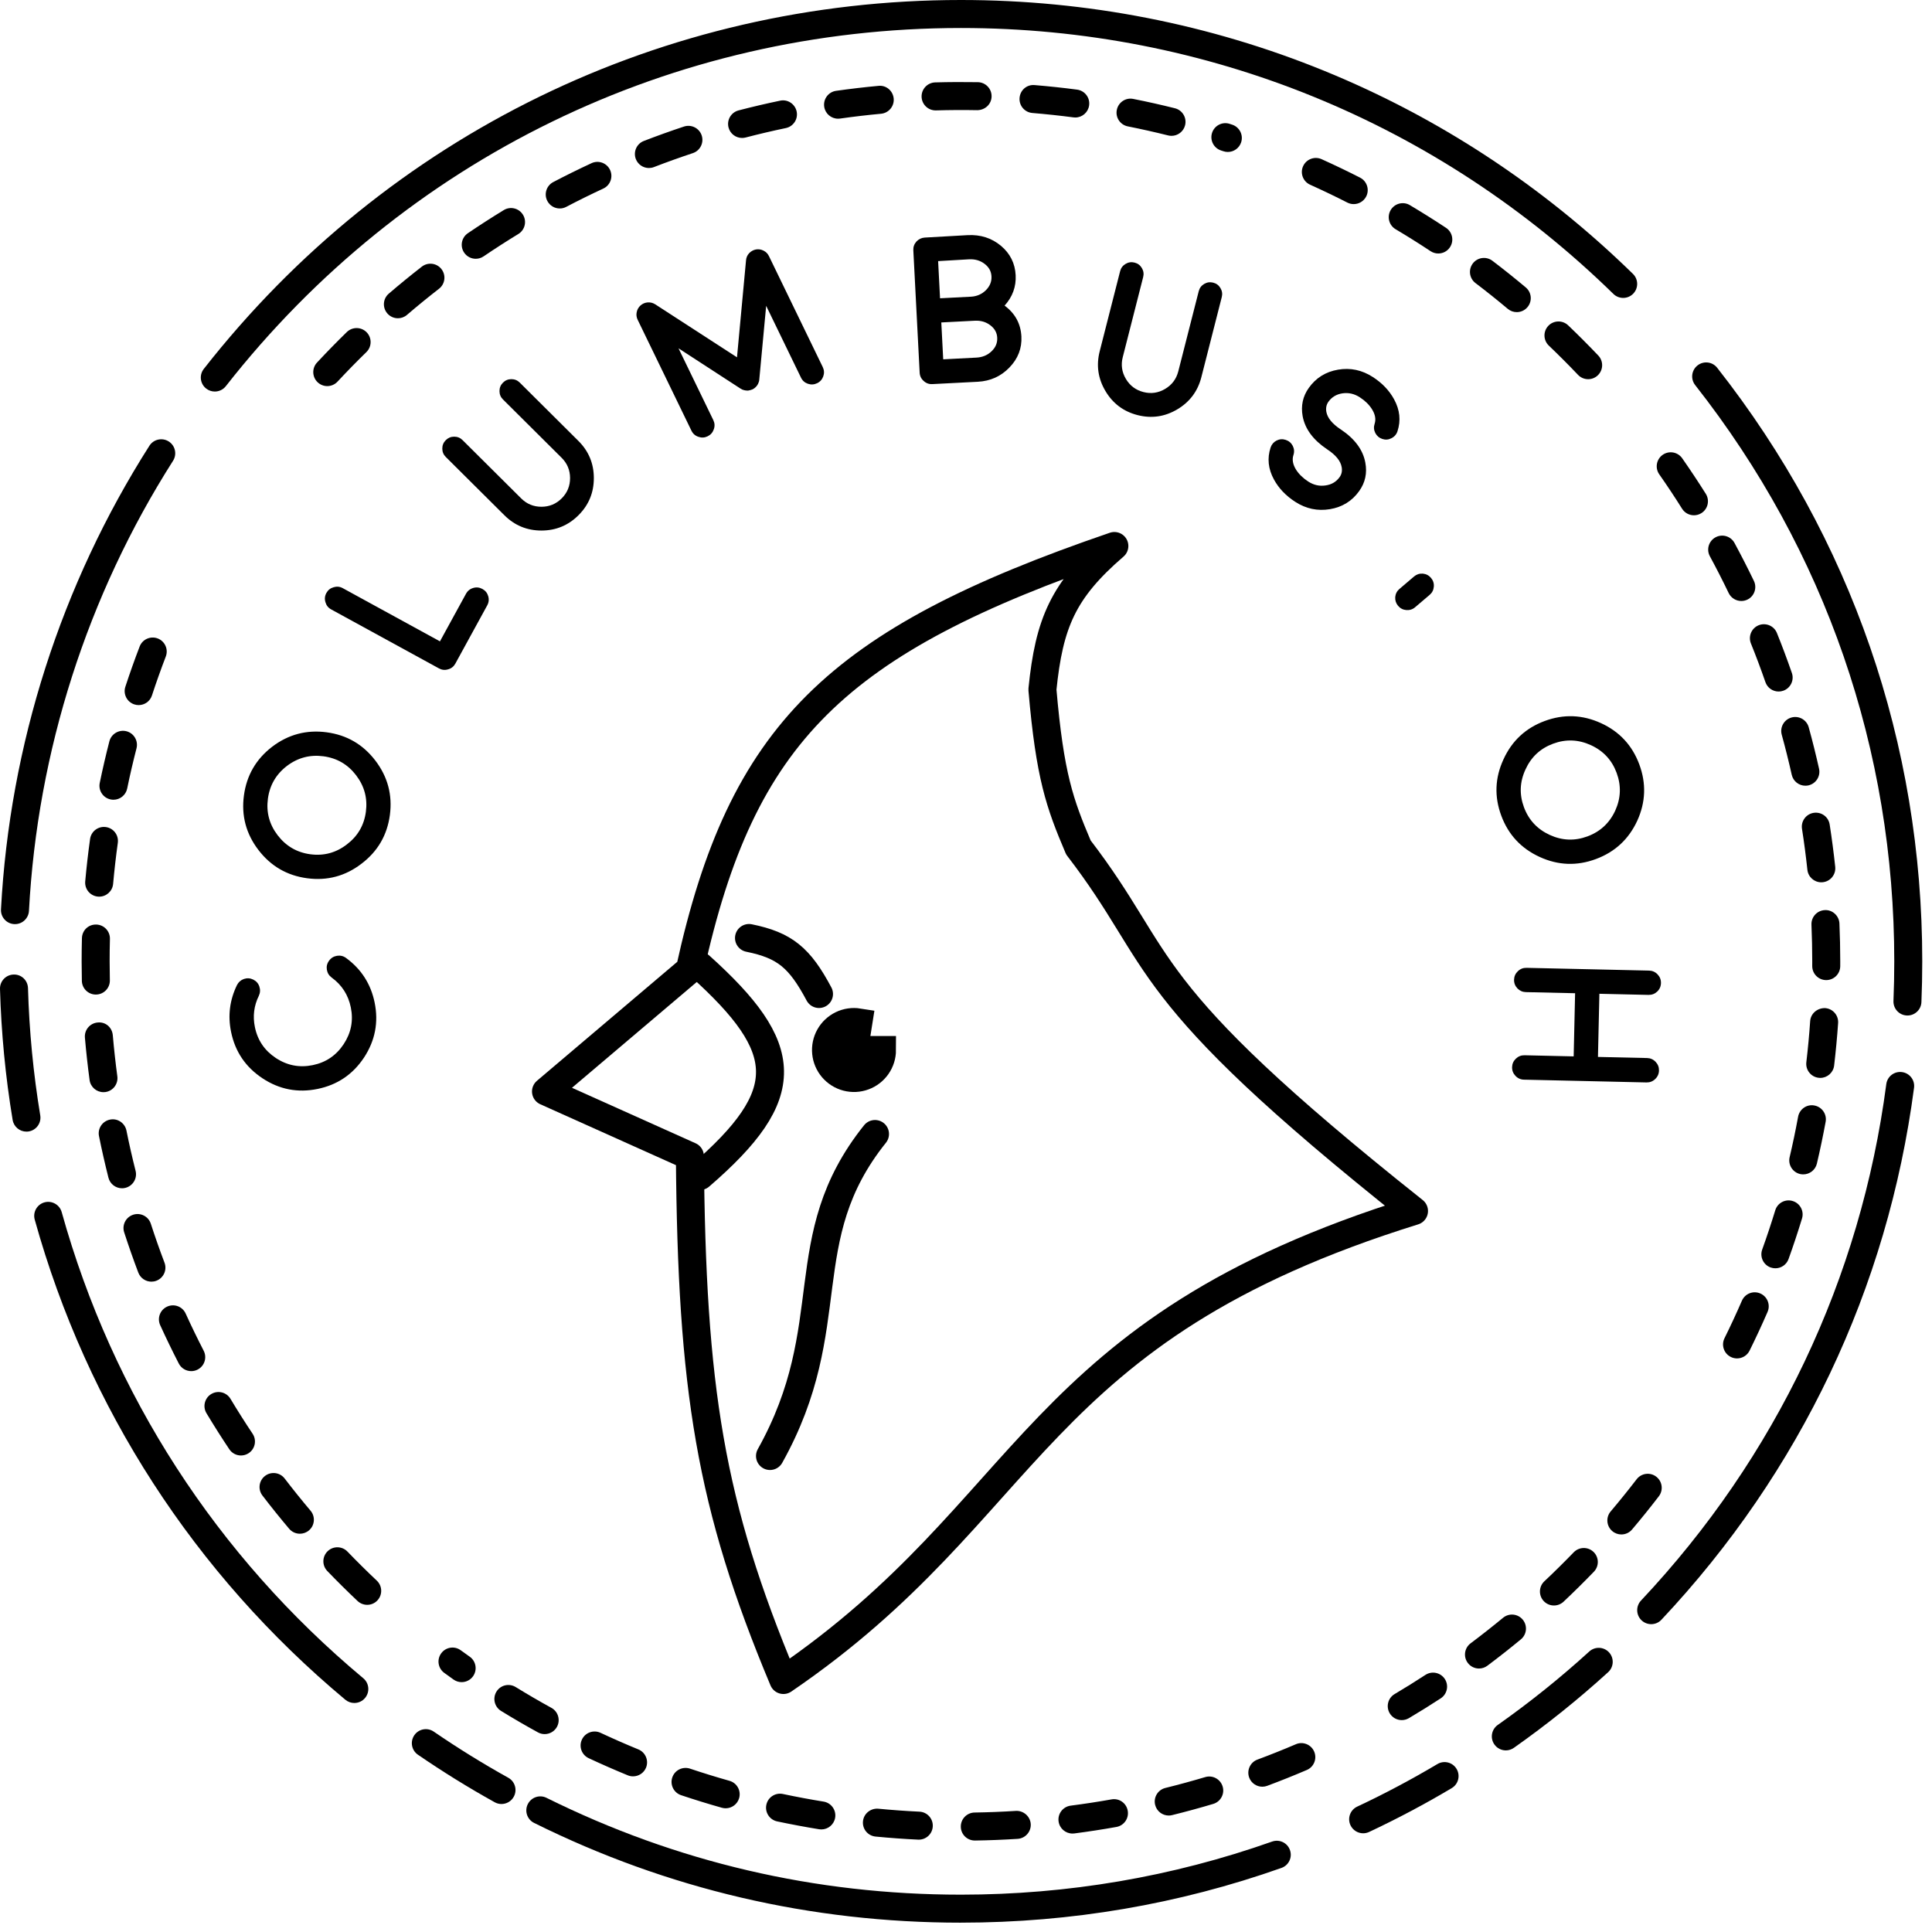 <svg width="138" height="138" viewBox="0 0 138 138" fill="none" xmlns="http://www.w3.org/2000/svg">
<g id="columbus">
<g id="Group">
<path id="Vector" d="M97.369 130.949C96.993 130.949 96.633 130.736 96.463 130.374C96.229 129.874 96.443 129.278 96.943 129.044C98.885 128.133 100.813 127.109 102.673 126.004C103.147 125.721 103.761 125.878 104.043 126.353C104.325 126.828 104.169 127.441 103.694 127.723C101.779 128.863 99.793 129.916 97.792 130.855C97.655 130.918 97.511 130.949 97.369 130.949Z" fill="currentColor"/>
</g>
<g id="Group_2">
<path id="Vector_2" d="M107.56 125.028C107.246 125.028 106.936 124.881 106.742 124.604C106.424 124.152 106.532 123.529 106.983 123.21C109.259 121.606 111.46 119.841 113.52 117.963C113.93 117.592 114.561 117.622 114.933 118.028C115.305 118.436 115.276 119.069 114.868 119.441C112.745 121.375 110.48 123.193 108.136 124.844C107.96 124.968 107.759 125.028 107.56 125.028Z" fill="currentColor"/>
</g>
<g id="Group_3">
<path id="Vector_3" d="M117.943 116.012C117.697 116.012 117.451 115.922 117.257 115.741C116.855 115.362 116.836 114.729 117.214 114.327C126.852 104.08 132.91 91.324 134.735 77.439C134.806 76.891 135.304 76.506 135.856 76.578C136.404 76.649 136.79 77.152 136.717 77.699C134.838 92.003 128.598 105.142 118.671 115.698C118.475 115.907 118.209 116.012 117.943 116.012Z" fill="currentColor"/>
</g>
<g id="Group_4">
<path id="Vector_4" d="M136.247 72.536C136.233 72.536 136.219 72.536 136.205 72.535C135.653 72.513 135.225 72.047 135.247 71.495C135.285 70.557 135.305 69.615 135.305 68.668C135.305 53.577 130.388 39.343 121.084 27.506C120.742 27.071 120.818 26.443 121.252 26.102C121.689 25.759 122.315 25.836 122.656 26.27C132.239 38.463 137.304 53.124 137.304 68.668C137.304 69.643 137.284 70.612 137.244 71.577C137.224 72.115 136.78 72.536 136.247 72.536Z" fill="currentColor"/>
</g>
<g id="Group_5">
<path id="Vector_5" d="M15.343 27.967C15.127 27.967 14.91 27.898 14.727 27.754C14.292 27.413 14.216 26.785 14.557 26.35C27.678 9.606 47.39 0.001 68.639 0C86.688 0 103.735 6.948 116.64 19.565C117.035 19.951 117.042 20.584 116.656 20.979C116.271 21.374 115.636 21.381 115.242 20.995C102.713 8.746 86.163 2 68.639 2C48.009 2.001 28.87 11.326 16.131 27.584C15.934 27.835 15.64 27.967 15.343 27.967Z" fill="currentColor"/>
</g>
<g id="Group_6">
<path id="Vector_6" d="M1.07 66.009C1.052 66.009 1.034 66.009 1.016 66.008C0.464 65.979 0.04 65.507 0.07 64.956C0.696 53.204 4.362 41.752 10.672 31.84C10.969 31.374 11.586 31.238 12.053 31.533C12.519 31.83 12.657 32.448 12.36 32.914C6.234 42.536 2.675 53.653 2.069 65.061C2.039 65.596 1.598 66.009 1.07 66.009Z" fill="currentColor"/>
</g>
<g id="Group_7">
<path id="Vector_7" d="M1.887 80.83C1.407 80.83 0.983 80.483 0.902 79.993C0.391 76.912 0.088 73.764 0 70.638C-0.015 70.085 0.42 69.625 0.972 69.61C1.533 69.59 1.984 70.03 2 70.582C2.085 73.619 2.38 76.676 2.875 79.668C2.966 80.213 2.597 80.728 2.052 80.817C1.996 80.827 1.94 80.83 1.887 80.83Z" fill="currentColor"/>
</g>
<g id="Group_8">
<path id="Vector_8" d="M25.308 121.642C25.082 121.642 24.855 121.566 24.668 121.41C13.893 112.417 6.221 100.557 2.48 87.114C2.333 86.583 2.644 86.031 3.176 85.883C3.703 85.737 4.258 86.046 4.407 86.579C8.038 99.629 15.487 111.142 25.949 119.875C26.373 120.229 26.43 120.859 26.076 121.283C25.879 121.52 25.595 121.642 25.308 121.642Z" fill="currentColor"/>
</g>
<g id="Group_9">
<path id="Vector_9" d="M35.82 128.858C35.656 128.858 35.489 128.818 35.336 128.732C33.466 127.694 31.621 126.551 29.852 125.337C29.396 125.025 29.281 124.401 29.593 123.946C29.905 123.489 30.529 123.375 30.983 123.687C32.701 124.865 34.493 125.974 36.307 126.983C36.79 127.251 36.964 127.859 36.696 128.341C36.513 128.671 36.172 128.858 35.82 128.858Z" fill="currentColor"/>
</g>
<g id="Group_10">
<path id="Vector_10" d="M68.632 137.333C57.928 137.333 47.672 134.937 38.15 130.209C37.654 129.964 37.453 129.363 37.699 128.869C37.944 128.374 38.544 128.17 39.039 128.418C48.284 133.006 58.242 135.333 68.633 135.333C68.636 135.333 68.638 135.333 68.641 135.333C76.266 135.333 83.743 134.057 90.865 131.54C91.388 131.356 91.958 131.628 92.14 132.149C92.325 132.67 92.051 133.241 91.531 133.424C84.196 136.018 76.495 137.332 68.641 137.332C68.638 137.333 68.635 137.333 68.632 137.333Z" fill="currentColor"/>
</g>
<g id="Group_11">
<path id="Vector_11" d="M26.229 114.631C25.983 114.631 25.736 114.54 25.542 114.359C24.806 113.665 24.078 112.943 23.377 112.214C22.994 111.816 23.007 111.183 23.404 110.8C23.802 110.418 24.434 110.429 24.818 110.827C25.497 111.532 26.202 112.231 26.915 112.903C27.316 113.282 27.335 113.915 26.956 114.317C26.76 114.526 26.495 114.631 26.229 114.631ZM21.42 109.552C21.136 109.552 20.854 109.432 20.655 109.198C20.002 108.425 19.358 107.626 18.745 106.823C18.409 106.385 18.493 105.757 18.932 105.422C19.37 105.087 19.999 105.17 20.333 105.609C20.928 106.385 21.55 107.159 22.183 107.908C22.539 108.33 22.487 108.961 22.065 109.317C21.877 109.475 21.647 109.552 21.42 109.552ZM17.212 103.963C16.889 103.963 16.572 103.807 16.38 103.519C15.82 102.682 15.272 101.816 14.748 100.945C14.464 100.471 14.617 99.857 15.091 99.573C15.565 99.288 16.18 99.442 16.463 99.916C16.97 100.76 17.501 101.599 18.042 102.408C18.35 102.867 18.226 103.488 17.767 103.795C17.596 103.909 17.402 103.963 17.212 103.963ZM13.661 97.938C13.299 97.938 12.948 97.741 12.771 97.396C12.303 96.487 11.856 95.564 11.442 94.654C11.213 94.151 11.435 93.558 11.938 93.33C12.445 93.099 13.035 93.325 13.262 93.826C13.662 94.708 14.096 95.6 14.548 96.48C14.801 96.971 14.609 97.575 14.117 97.827C13.972 97.903 13.815 97.938 13.661 97.938ZM10.815 91.547C10.412 91.547 10.032 91.301 9.879 90.901C9.523 89.96 9.183 88.992 8.87 88.025C8.7 87.5 8.988 86.936 9.514 86.766C10.038 86.595 10.603 86.883 10.773 87.41C11.076 88.345 11.405 89.281 11.751 90.192C11.946 90.709 11.687 91.286 11.17 91.482C11.053 91.527 10.934 91.547 10.815 91.547ZM8.715 84.877C8.268 84.877 7.861 84.575 7.746 84.122C7.498 83.139 7.27 82.139 7.071 81.15C6.962 80.609 7.312 80.082 7.854 79.972C8.392 79.857 8.922 80.214 9.032 80.755C9.224 81.711 9.444 82.679 9.685 83.631C9.82 84.166 9.496 84.71 8.96 84.846C8.879 84.868 8.796 84.877 8.715 84.877ZM7.389 78.012C6.896 78.012 6.466 77.648 6.399 77.146C6.266 76.155 6.153 75.136 6.065 74.119C6.017 73.568 6.424 73.084 6.974 73.036C7.551 72.974 8.009 73.395 8.057 73.945C8.143 74.932 8.251 75.919 8.381 76.879C8.454 77.427 8.07 77.93 7.524 78.004C7.477 78.009 7.433 78.012 7.389 78.012ZM6.847 71.04C6.304 71.04 5.859 70.606 5.847 70.061C5.837 69.597 5.832 69.133 5.831 68.668C5.831 68.113 5.838 67.562 5.852 67.012C5.867 66.459 6.306 66.023 6.879 66.039C7.431 66.055 7.866 66.514 7.852 67.066C7.837 67.597 7.831 68.13 7.831 68.666C7.832 69.115 7.837 69.567 7.847 70.018C7.859 70.571 7.42 71.028 6.868 71.039C6.86 71.04 6.853 71.04 6.847 71.04ZM7.084 64.047C7.054 64.047 7.024 64.046 6.993 64.043C6.443 63.993 6.038 63.508 6.087 62.957C6.177 61.959 6.293 60.94 6.434 59.929C6.509 59.382 7.012 59 7.562 59.076C8.109 59.151 8.491 59.656 8.415 60.204C8.279 61.183 8.167 62.17 8.08 63.137C8.032 63.657 7.596 64.047 7.084 64.047ZM8.105 57.124C8.039 57.124 7.97 57.117 7.903 57.103C7.362 56.992 7.013 56.463 7.125 55.922C7.33 54.925 7.562 53.925 7.813 52.951C7.952 52.415 8.498 52.096 9.032 52.232C9.566 52.371 9.888 52.916 9.751 53.451C9.508 54.392 9.283 55.359 9.085 56.324C8.986 56.799 8.57 57.124 8.105 57.124ZM9.905 50.364C9.801 50.364 9.697 50.348 9.593 50.314C9.068 50.142 8.782 49.577 8.954 49.052C9.271 48.086 9.614 47.119 9.975 46.179C10.172 45.664 10.749 45.408 11.267 45.604C11.783 45.802 12.04 46.38 11.842 46.896C11.493 47.806 11.16 48.741 10.854 49.675C10.717 50.097 10.326 50.364 9.905 50.364Z" fill="currentColor"/>
</g>
<g id="Group_12">
<path id="Vector_12" d="M69.629 131.466C69.082 131.466 68.636 131.029 68.629 130.482C68.621 129.929 69.063 129.474 69.614 129.466C70.585 129.452 71.577 129.413 72.562 129.35C73.097 129.318 73.588 129.734 73.624 130.285C73.659 130.836 73.24 131.311 72.689 131.347C71.671 131.412 70.645 131.452 69.642 131.467C69.638 131.466 69.633 131.466 69.629 131.466ZM65.629 131.404C65.612 131.404 65.597 131.404 65.581 131.403C64.572 131.355 63.548 131.281 62.539 131.183C61.989 131.13 61.587 130.642 61.641 130.092C61.694 129.541 62.191 129.149 62.731 129.193C63.709 129.287 64.7 129.358 65.677 129.405C66.228 129.431 66.654 129.9 66.627 130.452C66.602 130.987 66.159 131.404 65.629 131.404ZM76.603 130.967C76.108 130.967 75.677 130.6 75.612 130.095C75.541 129.548 75.928 129.046 76.476 128.975C77.458 128.848 78.439 128.698 79.392 128.528C79.948 128.428 80.457 128.795 80.552 129.337C80.65 129.881 80.287 130.4 79.743 130.497C78.758 130.673 77.746 130.829 76.731 130.961C76.689 130.965 76.644 130.967 76.603 130.967ZM58.667 130.674C58.614 130.674 58.56 130.67 58.507 130.661C57.517 130.5 56.508 130.311 55.511 130.1C54.971 129.986 54.624 129.454 54.739 128.914C54.853 128.373 55.38 128.028 55.925 128.143C56.892 128.347 57.868 128.531 58.828 128.686C59.373 128.775 59.742 129.289 59.654 129.833C59.574 130.326 59.148 130.674 58.667 130.674ZM83.48 129.681C83.031 129.681 82.623 129.376 82.51 128.92C82.377 128.384 82.704 127.843 83.24 127.711C84.195 127.475 85.154 127.213 86.088 126.935C86.617 126.777 87.174 127.079 87.332 127.608C87.49 128.137 87.189 128.693 86.659 128.851C85.695 129.139 84.706 129.409 83.719 129.652C83.641 129.672 83.559 129.681 83.48 129.681ZM51.836 129.163C51.745 129.163 51.654 129.151 51.563 129.126C50.59 128.852 49.611 128.549 48.651 128.228C48.127 128.053 47.843 127.486 48.02 126.962C48.194 126.439 48.762 126.158 49.286 126.331C50.217 126.643 51.166 126.936 52.106 127.201C52.638 127.351 52.947 127.903 52.797 128.434C52.672 128.874 52.27 129.163 51.836 129.163ZM90.166 127.622C89.761 127.622 89.379 127.374 89.228 126.972C89.037 126.454 89.299 125.878 89.817 125.685C90.74 125.342 91.662 124.973 92.558 124.59C93.061 124.369 93.653 124.606 93.87 125.115C94.088 125.623 93.852 126.211 93.344 126.427C92.419 126.823 91.468 127.204 90.515 127.559C90.4 127.602 90.282 127.622 90.166 127.622ZM45.218 126.882C45.092 126.882 44.964 126.859 44.84 126.808C43.916 126.429 42.977 126.018 42.049 125.584C41.548 125.35 41.331 124.755 41.566 124.255C41.8 123.754 42.395 123.54 42.895 123.772C43.794 124.192 44.703 124.59 45.597 124.957C46.108 125.167 46.353 125.752 46.145 126.263C45.984 126.649 45.611 126.882 45.218 126.882ZM38.904 123.865C38.74 123.865 38.576 123.825 38.424 123.741C37.535 123.254 36.648 122.737 35.788 122.208C35.318 121.919 35.172 121.303 35.461 120.832C35.748 120.361 36.362 120.215 36.837 120.505C37.669 121.018 38.526 121.517 39.386 121.989C39.87 122.255 40.047 122.863 39.782 123.347C39.599 123.678 39.258 123.865 38.904 123.865ZM32.974 120.153C32.773 120.153 32.572 120.093 32.395 119.968L31.735 119.493C31.288 119.169 31.188 118.544 31.512 118.097C31.834 117.651 32.462 117.548 32.907 117.874L33.554 118.337C34.004 118.656 34.109 119.282 33.789 119.733C33.594 120.007 33.286 120.153 32.974 120.153Z" fill="currentColor"/>
</g>
<g id="Group_13">
<path id="Vector_13" d="M100.125 122.865C99.783 122.865 99.451 122.69 99.264 122.375C98.984 121.899 99.14 121.286 99.615 121.005C100.36 120.564 101.094 120.107 101.817 119.635C102.278 119.335 102.898 119.465 103.201 119.927C103.503 120.389 103.372 121.009 102.909 121.311C102.162 121.798 101.403 122.271 100.635 122.726C100.474 122.82 100.298 122.865 100.125 122.865ZM105.643 119.18C105.338 119.18 105.039 119.042 104.842 118.78C104.51 118.339 104.6 117.712 105.042 117.381C105.832 116.788 106.612 116.174 107.361 115.556C107.789 115.203 108.418 115.265 108.768 115.69C109.121 116.116 109.06 116.746 108.634 117.097C107.862 117.736 107.056 118.369 106.24 118.981C106.061 119.115 105.851 119.18 105.643 119.18ZM110.996 114.678C110.73 114.678 110.465 114.573 110.267 114.364C109.889 113.962 109.908 113.329 110.31 112.95C111.023 112.28 111.729 111.582 112.41 110.877C112.795 110.481 113.427 110.469 113.824 110.852C114.221 111.236 114.233 111.869 113.849 112.266C113.146 112.995 112.416 113.715 111.681 114.408C111.488 114.588 111.242 114.678 110.996 114.678ZM115.811 109.604C115.583 109.604 115.353 109.526 115.165 109.367C114.744 109.011 114.691 108.379 115.049 107.958C115.682 107.211 116.305 106.438 116.902 105.662C117.237 105.224 117.867 105.14 118.303 105.477C118.741 105.813 118.824 106.441 118.488 106.878C117.873 107.681 117.229 108.479 116.575 109.25C116.378 109.484 116.096 109.604 115.811 109.604Z" fill="currentColor"/>
</g>
<g id="Group_14">
<path id="Vector_14" d="M124.073 97.03C123.925 97.03 123.773 96.997 123.631 96.926C123.136 96.681 122.933 96.082 123.178 95.587C123.616 94.703 124.033 93.802 124.421 92.91C124.642 92.403 125.227 92.169 125.736 92.391C126.243 92.611 126.475 93.201 126.255 93.706C125.855 94.628 125.422 95.559 124.971 96.472C124.796 96.826 124.441 97.03 124.073 97.03ZM126.813 90.592C126.701 90.592 126.586 90.573 126.474 90.534C125.954 90.346 125.685 89.773 125.871 89.254C126.202 88.335 126.516 87.391 126.803 86.453C126.963 85.924 127.521 85.622 128.051 85.788C128.579 85.949 128.877 86.508 128.715 87.037C128.419 88.007 128.096 88.98 127.754 89.931C127.607 90.338 127.224 90.592 126.813 90.592ZM128.805 83.884C128.729 83.884 128.652 83.876 128.575 83.859C128.038 83.731 127.705 83.193 127.831 82.655C128.055 81.708 128.258 80.736 128.436 79.767C128.537 79.224 129.057 78.857 129.6 78.964C130.143 79.064 130.502 79.585 130.403 80.129C130.218 81.13 130.008 82.135 129.778 83.113C129.669 83.574 129.258 83.884 128.805 83.884ZM130.018 76.993C129.979 76.993 129.94 76.99 129.9 76.985C129.352 76.921 128.96 76.423 129.024 75.875C129.139 74.895 129.232 73.905 129.298 72.936C129.337 72.384 129.82 71.993 130.365 72.007C130.916 72.045 131.332 72.523 131.294 73.074C131.225 74.075 131.129 75.097 131.01 76.109C130.951 76.618 130.518 76.993 130.018 76.993ZM130.445 70.007C130.442 70.007 130.439 70.007 130.436 70.007C129.884 70.002 129.44 69.551 129.445 68.998L129.446 68.667C129.445 67.79 129.426 66.917 129.39 66.049C129.367 65.497 129.795 65.031 130.347 65.008C130.887 64.975 131.365 65.413 131.388 65.965C131.426 66.861 131.445 67.761 131.446 68.666L131.445 69.016C131.44 69.565 130.994 70.007 130.445 70.007ZM130.092 63.022C129.587 63.022 129.154 62.642 129.099 62.129C128.995 61.163 128.867 60.179 128.714 59.203C128.629 58.657 129.002 58.145 129.548 58.06C130.106 57.978 130.606 58.349 130.691 58.894C130.848 59.902 130.981 60.917 131.087 61.915C131.146 62.465 130.748 62.957 130.199 63.016C130.163 63.02 130.127 63.022 130.092 63.022ZM128.956 56.122C128.498 56.122 128.085 55.806 127.981 55.34C127.768 54.389 127.528 53.426 127.267 52.479C127.121 51.947 127.433 51.396 127.965 51.25C128.495 51.102 129.048 51.416 129.194 51.948C129.464 52.927 129.712 53.921 129.931 54.905C130.052 55.444 129.712 55.978 129.173 56.099C129.101 56.115 129.028 56.122 128.956 56.122ZM127.045 49.395C126.631 49.395 126.243 49.136 126.101 48.722C125.778 47.791 125.43 46.864 125.066 45.962C124.86 45.45 125.107 44.867 125.62 44.66C126.129 44.456 126.715 44.7 126.922 45.214C127.298 46.145 127.657 47.105 127.99 48.068C128.172 48.589 127.895 49.158 127.373 49.339C127.264 49.377 127.153 49.395 127.045 49.395ZM124.379 42.928C124.007 42.928 123.65 42.719 123.477 42.362C123.052 41.478 122.601 40.594 122.135 39.735C121.871 39.249 122.052 38.642 122.537 38.38C123.021 38.117 123.63 38.297 123.892 38.782C124.373 39.671 124.84 40.583 125.279 41.495C125.518 41.993 125.309 42.591 124.811 42.83C124.672 42.897 124.524 42.928 124.379 42.928ZM120.997 36.806C120.665 36.806 120.34 36.642 120.149 36.339C119.628 35.508 119.079 34.681 118.518 33.88C118.202 33.428 118.312 32.804 118.764 32.487C119.219 32.17 119.841 32.282 120.157 32.733C120.736 33.562 121.303 34.416 121.843 35.273C122.137 35.74 121.996 36.358 121.529 36.652C121.363 36.756 121.179 36.806 120.997 36.806Z" fill="currentColor"/>
</g>
<g id="Group_15">
<path id="Vector_15" d="M113.439 27.085C113.175 27.085 112.911 26.981 112.714 26.774C112.032 26.057 111.331 25.355 110.629 24.685C110.23 24.303 110.215 23.67 110.596 23.271C110.977 22.872 111.612 22.858 112.01 23.238C112.735 23.929 113.459 24.656 114.163 25.395C114.544 25.795 114.528 26.428 114.128 26.809C113.935 26.994 113.687 27.085 113.439 27.085ZM108.34 22.295C108.113 22.295 107.886 22.218 107.698 22.061C106.948 21.432 106.173 20.812 105.391 20.219C104.952 19.885 104.867 19.258 105.201 18.818C105.535 18.379 106.161 18.294 106.602 18.628C107.408 19.24 108.208 19.88 108.983 20.53C109.406 20.884 109.462 21.515 109.106 21.938C108.909 22.174 108.626 22.295 108.34 22.295ZM102.735 18.107C102.546 18.107 102.354 18.053 102.184 17.941C101.359 17.395 100.518 16.867 99.685 16.372C99.209 16.09 99.054 15.476 99.336 15.002C99.618 14.528 100.232 14.37 100.706 14.653C101.566 15.165 102.435 15.71 103.287 16.273C103.748 16.578 103.874 17.198 103.569 17.659C103.378 17.95 103.06 18.107 102.735 18.107ZM96.693 14.579C96.541 14.579 96.385 14.544 96.239 14.47C95.369 14.026 94.473 13.596 93.58 13.194C93.076 12.967 92.851 12.375 93.078 11.872C93.306 11.368 93.896 11.145 94.4 11.37C95.324 11.786 96.249 12.23 97.149 12.689C97.64 12.94 97.836 13.543 97.585 14.035C97.408 14.379 97.058 14.579 96.693 14.579Z" fill="currentColor"/>
</g>
<g id="Group_16">
<path id="Vector_16" d="M23.377 27.579C23.133 27.579 22.889 27.49 22.695 27.311C22.291 26.934 22.268 26.301 22.644 25.897C23.343 25.146 24.06 24.413 24.774 23.716C25.171 23.334 25.803 23.339 26.189 23.735C26.574 24.131 26.566 24.764 26.17 25.15C25.479 25.823 24.785 26.533 24.108 27.26C23.912 27.471 23.644 27.579 23.377 27.579ZM28.422 22.733C28.141 22.733 27.86 22.615 27.663 22.383C27.303 21.964 27.351 21.333 27.771 20.974C28.546 20.309 29.34 19.661 30.131 19.046C30.569 18.707 31.196 18.787 31.534 19.223C31.873 19.66 31.794 20.287 31.357 20.626C30.591 21.22 29.822 21.848 29.071 22.491C28.884 22.654 28.652 22.733 28.422 22.733ZM33.982 18.484C33.662 18.484 33.347 18.331 33.154 18.046C32.843 17.589 32.963 16.967 33.42 16.657C34.253 16.092 35.114 15.537 35.982 15.008C36.452 14.719 37.068 14.868 37.356 15.341C37.644 15.812 37.495 16.427 37.023 16.715C36.183 17.228 35.348 17.765 34.543 18.312C34.371 18.428 34.176 18.484 33.982 18.484ZM39.983 14.891C39.623 14.891 39.275 14.697 39.096 14.356C38.839 13.867 39.028 13.262 39.517 13.005C40.412 12.536 41.331 12.082 42.251 11.656C42.752 11.423 43.347 11.642 43.578 12.143C43.81 12.644 43.592 13.239 43.091 13.47C42.201 13.882 41.312 14.322 40.446 14.776C40.299 14.854 40.14 14.891 39.983 14.891ZM46.35 12.001C45.949 12.001 45.571 11.758 45.417 11.361C45.218 10.845 45.475 10.266 45.989 10.068C46.932 9.704 47.897 9.357 48.856 9.039C49.38 8.868 49.946 9.149 50.121 9.673C50.295 10.197 50.011 10.764 49.487 10.938C48.557 11.247 47.623 11.582 46.71 11.934C46.592 11.98 46.47 12.001 46.35 12.001ZM87.702 10.855C87.598 10.855 87.491 10.838 87.386 10.803L87.225 10.751C86.699 10.584 86.407 10.022 86.574 9.496C86.741 8.971 87.301 8.675 87.829 8.845L88.019 8.907C88.542 9.081 88.826 9.647 88.651 10.172C88.511 10.59 88.121 10.855 87.702 10.855ZM53.005 9.854C52.561 9.854 52.155 9.556 52.038 9.106C51.899 8.572 52.22 8.026 52.754 7.886C53.733 7.631 54.731 7.397 55.721 7.191C56.256 7.072 56.79 7.425 56.904 7.965C57.018 8.505 56.671 9.035 56.13 9.148C55.172 9.348 54.206 9.575 53.259 9.822C53.174 9.843 53.089 9.854 53.005 9.854ZM83.68 9.703C83.599 9.703 83.518 9.693 83.436 9.673C82.49 9.437 81.521 9.219 80.558 9.027C80.016 8.92 79.664 8.393 79.772 7.852C79.879 7.31 80.407 6.954 80.947 7.066C81.943 7.263 82.944 7.488 83.923 7.733C84.458 7.867 84.784 8.41 84.65 8.946C84.535 9.4 84.127 9.703 83.68 9.703ZM59.86 8.478C59.37 8.478 58.942 8.118 58.871 7.619C58.794 7.072 59.174 6.565 59.721 6.488C60.73 6.345 61.747 6.225 62.746 6.133C63.299 6.07 63.783 6.487 63.835 7.036C63.886 7.586 63.481 8.073 62.932 8.125C61.964 8.215 60.979 8.33 60.002 8.469C59.954 8.475 59.907 8.478 59.86 8.478ZM76.806 8.393C76.763 8.393 76.719 8.39 76.675 8.384C75.688 8.255 74.7 8.15 73.739 8.07C73.189 8.025 72.78 7.542 72.826 6.991C72.871 6.442 73.339 6.024 73.905 6.078C74.896 6.16 75.916 6.268 76.934 6.402C77.481 6.473 77.868 6.975 77.795 7.523C77.73 8.026 77.301 8.393 76.806 8.393ZM66.827 7.886C66.289 7.886 65.845 7.457 65.828 6.915C65.812 6.363 66.247 5.902 66.799 5.886C67.811 5.857 68.834 5.854 69.846 5.87C70.398 5.88 70.838 6.335 70.828 6.888C70.818 7.441 70.371 7.86 69.81 7.87C68.829 7.852 67.836 7.856 66.857 7.886C66.848 7.886 66.838 7.886 66.827 7.886Z" fill="currentColor"/>
</g>
<path id="Ellipse 3" d="M63 75C63 75.409 62.875 75.808 62.641 76.144C62.407 76.479 62.076 76.735 61.692 76.876C61.308 77.018 60.891 77.038 60.495 76.935C60.099 76.832 59.745 76.61 59.479 76.299C59.213 75.988 59.05 75.603 59.01 75.196C58.97 74.789 59.055 74.379 59.255 74.022C59.455 73.666 59.76 73.379 60.128 73.2C60.496 73.022 60.91 72.961 61.313 73.025L61 75H63Z" stroke="currentColor" stroke-width="2"/>
<path id="Vector 1" d="M49.278 69.247C52.981 52.366 59.69 45.815 79.597 39C75.94 42.152 74.938 44.498 74.458 49.253C74.994 55.45 75.694 57.388 77.028 60.532C83.431 68.858 80.767 70.419 101 86.5C73.514 95.047 73.993 107.708 55.958 120C50.724 107.508 49.405 99.198 49.278 82.576L39 77.962L49.278 69.247Z" stroke="currentColor" stroke-width="2" stroke-linejoin="round"/>
<path id="Vector 2" d="M50 69C56.533 74.878 56.799 78.135 50 84" stroke="currentColor" stroke-width="2" stroke-linecap="round"/>
<path id="Vector 3" d="M53.5 67C56.053 67.518 57.118 68.406 58.5 71" stroke="currentColor" stroke-width="2" stroke-linecap="round"/>
<path id="Vector 4" d="M62.5 81C56.5 88.5 60.219 94.655 55 104" stroke="currentColor" stroke-width="2" stroke-linecap="round"/>
<g id="Linked Path Group">
<path id="[Copy] OHIO" d="M26.759 71.608C26.487 70.283 25.806 69.222 24.715 68.424C24.522 68.284 24.307 68.233 24.071 68.271C23.835 68.31 23.646 68.426 23.507 68.619C23.362 68.813 23.309 69.028 23.347 69.265C23.386 69.501 23.502 69.689 23.695 69.829C24.421 70.358 24.876 71.067 25.058 71.957C25.251 72.899 25.082 73.774 24.549 74.581C24.017 75.388 23.28 75.888 22.337 76.081C21.39 76.275 20.513 76.106 19.706 75.574C18.899 75.041 18.399 74.304 18.206 73.362C18.046 72.582 18.14 71.837 18.488 71.128C18.589 70.913 18.601 70.691 18.524 70.463C18.448 70.239 18.302 70.075 18.086 69.969C17.87 69.864 17.648 69.85 17.42 69.927C17.197 70.007 17.032 70.153 16.926 70.364C16.407 71.432 16.267 72.548 16.506 73.71C16.795 75.121 17.545 76.226 18.755 77.025C19.96 77.819 21.27 78.072 22.686 77.781C24.097 77.492 25.202 76.745 26.002 75.539C26.796 74.33 27.048 73.019 26.759 71.608Z" fill="currentColor"/>
<path id="[Copy] OHIO_2" d="M19.136 57.051C19.265 56.088 19.716 55.309 20.491 54.713C21.269 54.122 22.14 53.892 23.103 54.02C24.066 54.149 24.843 54.6 25.434 55.374C26.03 56.153 26.263 57.024 26.134 57.987C26.005 58.95 25.552 59.727 24.773 60.318C23.999 60.914 23.13 61.147 22.167 61.019C21.204 60.89 20.425 60.436 19.829 59.657C19.238 58.883 19.007 58.015 19.136 57.051ZM27.848 58.217C28.04 56.779 27.694 55.482 26.809 54.324C25.928 53.172 24.77 52.499 23.332 52.307C21.895 52.115 20.598 52.459 19.44 53.338C18.288 54.224 17.615 55.385 17.423 56.822C17.23 58.26 17.575 59.555 18.455 60.707C19.34 61.865 20.501 62.54 21.938 62.732C23.375 62.924 24.671 62.578 25.823 61.692C26.981 60.812 27.655 59.654 27.848 58.217Z" fill="currentColor"/>
<path id="[Copy] OHIO_3" d="M23.313 42.356C23.198 42.566 23.176 42.785 23.246 43.013C23.309 43.242 23.446 43.415 23.656 43.53L31.353 47.742C31.563 47.857 31.782 47.88 32.009 47.809C32.239 47.746 32.411 47.609 32.526 47.399L34.801 43.242C34.916 43.032 34.94 42.812 34.872 42.58C34.806 42.354 34.668 42.184 34.458 42.069C34.248 41.955 34.031 41.93 33.805 41.996C33.573 42.064 33.4 42.203 33.285 42.413L31.425 45.811L24.486 42.013C24.276 41.898 24.057 41.876 23.829 41.946C23.6 42.01 23.428 42.147 23.313 42.356Z" fill="currentColor"/>
<path id="[Copy] OHIO_4" d="M35.925 27.333C35.76 27.499 35.677 27.7 35.678 27.934C35.678 28.169 35.762 28.369 35.928 28.534L40.114 32.697C40.516 33.096 40.717 33.579 40.719 34.145C40.72 34.712 40.523 35.194 40.127 35.592C39.728 35.994 39.245 36.195 38.679 36.197C38.112 36.199 37.629 35.999 37.227 35.6L33.041 31.437C32.875 31.272 32.674 31.19 32.44 31.191C32.205 31.191 32.005 31.275 31.84 31.441C31.674 31.607 31.592 31.807 31.593 32.042C31.593 32.277 31.677 32.477 31.843 32.642L36.029 36.805C36.763 37.535 37.648 37.898 38.683 37.896C39.719 37.893 40.602 37.524 41.332 36.79C42.059 36.06 42.42 35.177 42.417 34.141C42.415 33.105 42.046 32.222 41.312 31.492L37.126 27.329C36.96 27.164 36.76 27.082 36.525 27.083C36.29 27.083 36.09 27.167 35.925 27.333Z" fill="currentColor"/>
<path id="[Copy] OHIO_5" d="M53.995 17.819C53.802 17.858 53.64 17.948 53.507 18.088C53.376 18.233 53.303 18.401 53.288 18.593L52.643 25.523L46.803 21.738C46.638 21.633 46.459 21.587 46.264 21.6C46.072 21.617 45.903 21.688 45.757 21.813C45.609 21.945 45.517 22.106 45.479 22.298C45.44 22.485 45.463 22.667 45.548 22.843L49.389 30.764C49.493 30.98 49.658 31.125 49.885 31.2C50.109 31.281 50.328 31.269 50.544 31.165C50.759 31.061 50.906 30.894 50.985 30.666C51.067 30.442 51.055 30.222 50.951 30.007L48.465 24.88L52.885 27.751C52.889 27.748 52.892 27.75 52.895 27.754L52.898 27.761C52.902 27.759 52.905 27.76 52.907 27.764C52.914 27.766 52.917 27.767 52.917 27.767C52.941 27.783 52.959 27.793 52.973 27.798C52.975 27.802 52.983 27.809 52.998 27.818C53.023 27.822 53.039 27.828 53.047 27.834C53.054 27.837 53.067 27.841 53.087 27.848C53.106 27.855 53.119 27.859 53.126 27.862C53.139 27.866 53.157 27.871 53.181 27.875C53.201 27.882 53.209 27.884 53.207 27.879C53.227 27.886 53.248 27.889 53.27 27.89C53.276 27.892 53.279 27.893 53.279 27.893C53.286 27.895 53.289 27.896 53.289 27.896L53.296 27.893C53.313 27.896 53.335 27.896 53.361 27.894C53.379 27.896 53.385 27.899 53.381 27.901C53.392 27.901 53.41 27.9 53.437 27.898C53.467 27.894 53.477 27.892 53.466 27.892C53.462 27.894 53.471 27.892 53.496 27.886C53.561 27.876 53.624 27.859 53.683 27.836C53.711 27.827 53.721 27.825 53.712 27.829L53.726 27.823C53.838 27.774 53.934 27.703 54.013 27.61C54.031 27.591 54.042 27.58 54.046 27.578C54.042 27.58 54.047 27.573 54.06 27.555C54.078 27.536 54.089 27.52 54.093 27.507C54.097 27.505 54.1 27.503 54.1 27.503C54.1 27.503 54.101 27.5 54.103 27.494C54.108 27.491 54.109 27.488 54.106 27.484C54.12 27.466 54.131 27.45 54.14 27.435C54.14 27.435 54.143 27.425 54.15 27.406C54.161 27.384 54.169 27.367 54.174 27.354C54.176 27.347 54.18 27.334 54.187 27.314C54.194 27.295 54.199 27.282 54.201 27.275C54.203 27.269 54.209 27.253 54.218 27.226L54.225 27.191C54.225 27.18 54.226 27.16 54.229 27.132C54.229 27.132 54.23 27.128 54.232 27.122C54.234 27.115 54.236 27.112 54.236 27.112L54.239 27.102C54.237 27.098 54.236 27.096 54.236 27.096L54.726 21.844L57.212 26.971C57.316 27.187 57.479 27.333 57.701 27.41C57.929 27.489 58.151 27.476 58.366 27.372C58.582 27.268 58.729 27.101 58.808 26.873C58.885 26.651 58.871 26.433 58.767 26.217L54.926 18.296C54.841 18.12 54.712 17.989 54.541 17.904C54.367 17.815 54.185 17.787 53.995 17.819Z" fill="currentColor"/>
<path id="[Copy] OHIO_6" d="M67.236 23.032L69.445 22.918C69.484 22.916 69.522 22.914 69.561 22.912C69.581 22.911 69.603 22.91 69.627 22.909C70.056 22.886 70.426 22.994 70.737 23.233C71.047 23.466 71.212 23.763 71.23 24.124C71.249 24.494 71.115 24.817 70.826 25.091C70.537 25.37 70.178 25.52 69.749 25.543L67.372 25.666L67.236 23.032ZM67.009 18.651L69.217 18.522C69.646 18.5 70.016 18.608 70.327 18.846C70.637 19.079 70.802 19.379 70.82 19.744C70.84 20.115 70.705 20.445 70.417 20.733C70.124 21.017 69.77 21.17 69.355 21.192L67.146 21.306L67.009 18.651ZM69.838 27.269C70.74 27.222 71.495 26.882 72.103 26.249C72.716 25.616 73 24.878 72.957 24.034C72.909 23.122 72.51 22.388 71.757 21.83C72.326 21.199 72.589 20.474 72.547 19.655C72.503 18.807 72.151 18.106 71.492 17.553C70.828 17.001 70.037 16.749 69.12 16.796L66.049 16.97C65.815 16.987 65.617 17.082 65.455 17.257C65.298 17.436 65.226 17.643 65.238 17.877L65.69 26.618C65.703 26.857 65.798 27.055 65.978 27.212C66.152 27.374 66.359 27.449 66.598 27.436L69.838 27.269Z" fill="currentColor"/>
<path id="[Copy] OHIO_7" d="M86.656 20.189C86.429 20.131 86.214 20.162 86.012 20.281C85.811 20.401 85.681 20.575 85.623 20.802L84.164 26.522C84.024 27.071 83.711 27.49 83.224 27.779C82.737 28.068 82.221 28.143 81.677 28.004C81.128 27.864 80.709 27.551 80.42 27.064C80.131 26.577 80.057 26.059 80.197 25.511L81.655 19.79C81.713 19.563 81.682 19.349 81.562 19.147C81.443 18.945 81.269 18.815 81.042 18.757C80.815 18.699 80.6 18.73 80.398 18.85C80.197 18.97 80.067 19.143 80.009 19.37L78.55 25.091C78.294 26.094 78.431 27.041 78.96 27.931C79.488 28.822 80.254 29.395 81.257 29.651C82.256 29.905 83.2 29.768 84.091 29.24C84.982 28.711 85.555 27.945 85.811 26.942L87.269 21.222C87.327 20.995 87.296 20.78 87.176 20.578C87.056 20.376 86.883 20.246 86.656 20.189Z" fill="currentColor"/>
<path id="[Copy] OHIO_8" d="M97.085 35.075C97.517 34.47 97.663 33.794 97.524 33.047C97.357 32.137 96.777 31.349 95.783 30.682L95.752 30.663C95.159 30.267 94.821 29.854 94.74 29.423C94.691 29.147 94.74 28.906 94.886 28.698C95.128 28.36 95.464 28.159 95.895 28.095C96.331 28.033 96.741 28.127 97.126 28.376C97.504 28.62 97.794 28.904 97.997 29.228C98.229 29.598 98.292 29.945 98.189 30.267C98.113 30.492 98.128 30.711 98.234 30.925C98.343 31.135 98.509 31.277 98.734 31.353C98.958 31.428 99.175 31.412 99.385 31.303C99.599 31.197 99.744 31.032 99.819 30.807C100.071 30.04 99.991 29.279 99.578 28.523C99.235 27.894 98.729 27.363 98.061 26.931C97.286 26.43 96.458 26.254 95.575 26.405C94.693 26.555 93.997 26.989 93.487 27.705C93.058 28.306 92.911 28.982 93.047 29.733C93.217 30.639 93.799 31.426 94.793 32.092C94.797 32.094 94.801 32.097 94.805 32.1C94.797 32.094 94.801 32.097 94.817 32.108L94.823 32.112C95.417 32.507 95.753 32.922 95.832 33.357C95.883 33.629 95.836 33.868 95.69 34.076C95.445 34.418 95.107 34.618 94.674 34.675C94.243 34.74 93.835 34.647 93.449 34.398C93.072 34.154 92.779 33.869 92.572 33.543C92.345 33.175 92.283 32.829 92.387 32.507C92.462 32.282 92.447 32.063 92.341 31.849C92.233 31.64 92.066 31.497 91.842 31.422C91.617 31.346 91.398 31.361 91.184 31.467C90.974 31.576 90.832 31.742 90.756 31.967C90.504 32.734 90.584 33.495 90.997 34.251C91.34 34.88 91.846 35.411 92.514 35.843C93.285 36.342 94.114 36.517 95 36.369C95.882 36.219 96.577 35.788 97.085 35.075Z" fill="currentColor"/>
<path id="[Copy] OHIO_9" d="M102.212 41.276C102.06 41.097 101.866 40.997 101.629 40.974C101.391 40.958 101.183 41.026 101.004 41.178L99.961 42.066C99.782 42.218 99.682 42.412 99.659 42.649C99.644 42.887 99.712 43.095 99.864 43.274C100.019 43.456 100.213 43.556 100.447 43.575C100.688 43.595 100.898 43.529 101.076 43.377L102.119 42.489C102.298 42.337 102.397 42.141 102.416 41.9C102.435 41.666 102.367 41.458 102.212 41.276Z" fill="currentColor"/>
<path id="[Copy] OHIO_10" d="M115.473 55.203C115.811 56.114 115.778 57.015 115.373 57.904C114.963 58.791 114.302 59.403 113.391 59.741C112.48 60.079 111.582 60.044 110.697 59.638C109.806 59.229 109.191 58.569 108.853 57.658C108.516 56.747 108.552 55.848 108.963 54.962C109.367 54.072 110.025 53.459 110.936 53.121C111.847 52.783 112.748 52.819 113.639 53.227C114.524 53.634 115.136 54.292 115.473 55.203ZM107.233 58.259C107.737 59.619 108.651 60.603 109.975 61.21C111.293 61.815 112.632 61.866 113.992 61.361C115.351 60.857 116.336 59.945 116.946 58.626C117.549 57.303 117.598 55.962 117.094 54.602C116.59 53.243 115.679 52.26 114.361 51.655C113.037 51.048 111.695 50.996 110.335 51.5C108.975 52.004 107.994 52.918 107.391 54.24C106.781 55.56 106.728 56.899 107.233 58.259Z" fill="currentColor"/>
<path id="[Copy] OHIO_11" d="M108.006 76.228C108.001 76.467 108.082 76.674 108.249 76.849C108.416 77.024 108.619 77.114 108.858 77.119L117.608 77.317C117.847 77.322 118.054 77.242 118.229 77.075C118.404 76.907 118.494 76.704 118.499 76.465C118.505 76.226 118.424 76.019 118.257 75.844C118.09 75.67 117.887 75.58 117.648 75.574L114.14 75.495L114.242 70.984L117.749 71.064C117.989 71.069 118.196 70.991 118.37 70.829C118.545 70.662 118.635 70.458 118.64 70.219C118.646 69.98 118.565 69.773 118.398 69.598C118.231 69.424 118.028 69.334 117.789 69.328L109.038 69.131C108.799 69.125 108.592 69.206 108.418 69.373C108.243 69.54 108.153 69.743 108.147 69.982C108.142 70.221 108.223 70.428 108.39 70.603C108.557 70.773 108.76 70.861 108.999 70.866L112.507 70.945L112.405 75.456L108.897 75.376C108.658 75.371 108.451 75.452 108.276 75.619C108.102 75.786 108.012 75.989 108.006 76.228Z" fill="currentColor"/>
</g>
</g>
</svg>
